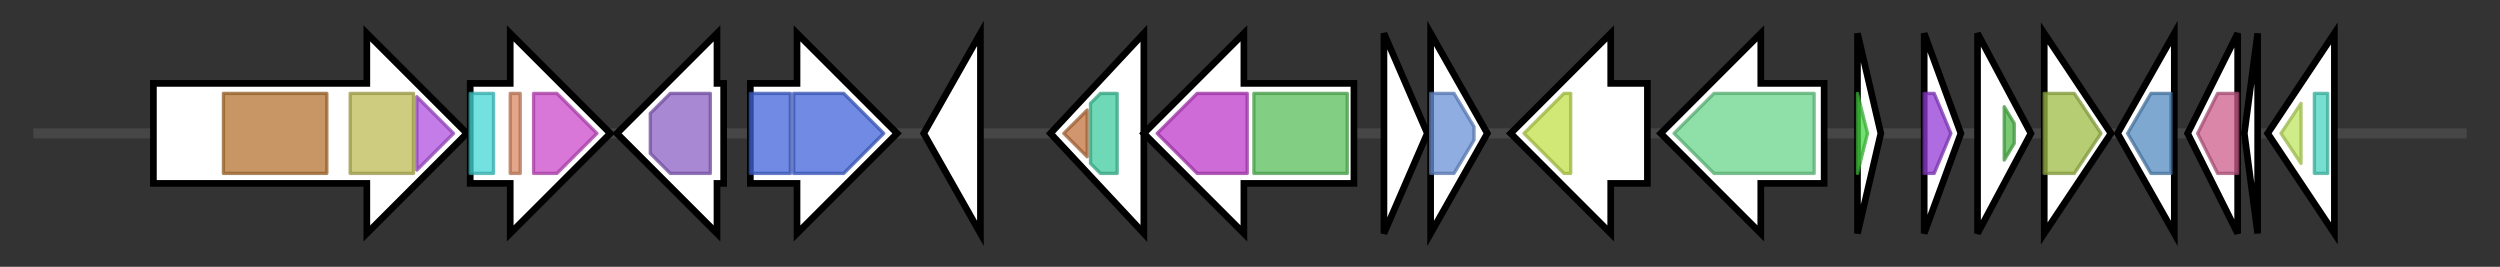 <svg version="1.1" baseProfile="full" xmlns="http://www.w3.org/2000/svg" width="749.667" height="80">
	<rect width="100%" height="100%" fill="#333333" stroke="none"/>
	<g>
		<line x1="10" y1="40.0" x2="739.667" y2="40.0" style="stroke:rgb(70,70,70); stroke-width:3 "/>
		<g>
			<title> (ctg1_21)</title>
			<polygon class=" (ctg1_21)" points="46,25 110,25 110,10 140,40 110,70 110,55 46,55" fill="rgb(255,255,255)" fill-opacity="1.0" stroke="rgb(0,0,0)" stroke-width="2"  />
			<g>
				<title>E1_dh (PF00676)
"Dehydrogenase E1 component"</title>
				<rect class="PF00676" x="67" y="28" stroke-linejoin="round" width="31" height="24" fill="rgb(180,115,48)" stroke="rgb(144,92,38)" stroke-width="1" opacity="0.75" />
			</g>
			<g>
				<title>Transket_pyr (PF02779)
"Transketolase, pyrimidine binding domain"</title>
				<rect class="PF02779" x="105" y="28" stroke-linejoin="round" width="19" height="24" fill="rgb(189,186,84)" stroke="rgb(151,148,67)" stroke-width="1" opacity="0.75" />
			</g>
			<g>
				<title>OxoGdeHyase_C (PF16870)
"2-oxoglutarate dehydrogenase C-terminal"</title>
				<polygon class="PF16870" points="125,29 136,40 125,51" stroke-linejoin="round" width="14" height="24" fill="rgb(176,82,224)" stroke="rgb(140,65,179)" stroke-width="1" opacity="0.75" />
			</g>
		</g>
		<g>
			<title> (ctg1_22)</title>
			<polygon class=" (ctg1_22)" points="141,25 153,25 153,10 183,40 153,70 153,55 141,55" fill="rgb(255,255,255)" fill-opacity="1.0" stroke="rgb(0,0,0)" stroke-width="2"  />
			<g>
				<title>Biotin_lipoyl (PF00364)
"Biotin-requiring enzyme"</title>
				<rect class="PF00364" x="141" y="28" stroke-linejoin="round" width="7" height="24" fill="rgb(67,214,213)" stroke="rgb(53,171,170)" stroke-width="1" opacity="0.75" />
			</g>
			<g>
				<title>E3_binding (PF02817)
"e3 binding domain"</title>
				<rect class="PF02817" x="153" y="28" stroke-linejoin="round" width="3" height="24" fill="rgb(217,136,99)" stroke="rgb(173,108,79)" stroke-width="1" opacity="0.75" />
			</g>
			<g>
				<title>2-oxoacid_dh (PF00198)
"2-oxoacid dehydrogenases acyltransferase (catalytic domain)"</title>
				<polygon class="PF00198" points="160,28 167,28 179,40 167,52 160,52" stroke-linejoin="round" width="23" height="24" fill="rgb(204,74,202)" stroke="rgb(163,59,161)" stroke-width="1" opacity="0.75" />
			</g>
		</g>
		<g>
			<title> (ctg1_23)</title>
			<polygon class=" (ctg1_23)" points="217,25 215,25 215,10 185,40 215,70 215,55 217,55" fill="rgb(255,255,255)" fill-opacity="1.0" stroke="rgb(0,0,0)" stroke-width="2"  />
			<g>
				<title>SBF (PF01758)
"Sodium Bile acid symporter family"</title>
				<polygon class="PF01758" points="195,34 201,28 213,28 213,52 201,52 195,46" stroke-linejoin="round" width="18" height="24" fill="rgb(139,96,196)" stroke="rgb(111,76,156)" stroke-width="1" opacity="0.75" />
			</g>
		</g>
		<g>
			<title> (ctg1_24)</title>
			<polygon class=" (ctg1_24)" points="225,25 239,25 239,10 269,40 239,70 239,55 225,55" fill="rgb(255,255,255)" fill-opacity="1.0" stroke="rgb(0,0,0)" stroke-width="2"  />
			<g>
				<title>SNF (PF00209)
"Sodium:neurotransmitter symporter family"</title>
				<rect class="PF00209" x="225" y="28" stroke-linejoin="round" width="12" height="24" fill="rgb(66,100,219)" stroke="rgb(52,80,175)" stroke-width="1" opacity="0.75" />
			</g>
			<g>
				<title>SNF (PF00209)
"Sodium:neurotransmitter symporter family"</title>
				<polygon class="PF00209" points="238,28 253,28 265,40 253,52 238,52" stroke-linejoin="round" width="31" height="24" fill="rgb(66,100,219)" stroke="rgb(52,80,175)" stroke-width="1" opacity="0.75" />
			</g>
		</g>
		<g>
			<title> (ctg1_25)</title>
			<polygon class=" (ctg1_25)" points="277,40 294,10 294,70" fill="rgb(255,255,255)" fill-opacity="1.0" stroke="rgb(0,0,0)" stroke-width="2"  />
		</g>
		<g>
			<title> (ctg1_26)</title>
			<polygon class=" (ctg1_26)" points="315,40 343,10 343,70" fill="rgb(255,255,255)" fill-opacity="1.0" stroke="rgb(0,0,0)" stroke-width="2"  />
			<g>
				<title>Sod_Fe_C (PF02777)
"Iron/manganese superoxide dismutases, C-terminal domain"</title>
				<polygon class="PF02777" points="319,40 326,33 326,47" stroke-linejoin="round" width="10" height="24" fill="rgb(193,115,61)" stroke="rgb(154,92,48)" stroke-width="1" opacity="0.75" />
			</g>
			<g>
				<title>Sod_Fe_N (PF00081)
"Iron/manganese superoxide dismutases, alpha-hairpin domain"</title>
				<polygon class="PF00081" points="327,31 330,28 335,28 335,52 330,52 327,49" stroke-linejoin="round" width="8" height="24" fill="rgb(63,202,157)" stroke="rgb(50,161,125)" stroke-width="1" opacity="0.75" />
			</g>
		</g>
		<g>
			<title> (ctg1_27)</title>
			<polygon class=" (ctg1_27)" points="406,25 373,25 373,10 343,40 373,70 373,55 406,55" fill="rgb(255,255,255)" fill-opacity="1.0" stroke="rgb(0,0,0)" stroke-width="2"  />
			<g>
				<title>SQHop_cyclase_C (PF13243)
"Squalene-hopene cyclase C-terminal domain"</title>
				<polygon class="PF13243" points="347,40 359,28 374,28 374,52 359,52" stroke-linejoin="round" width="31" height="24" fill="rgb(191,58,201)" stroke="rgb(152,46,160)" stroke-width="1" opacity="0.75" />
			</g>
			<g>
				<title>SQHop_cyclase_N (PF13249)
"Squalene-hopene cyclase N-terminal domain"</title>
				<rect class="PF13249" x="376" y="28" stroke-linejoin="round" width="28" height="24" fill="rgb(88,190,89)" stroke="rgb(70,152,71)" stroke-width="1" opacity="0.75" />
			</g>
		</g>
		<g>
			<title> (ctg1_28)</title>
			<polygon class=" (ctg1_28)" points="415,10 428,40 415,70" fill="rgb(255,255,255)" fill-opacity="1.0" stroke="rgb(0,0,0)" stroke-width="2"  />
		</g>
		<g>
			<title> (ctg1_29)</title>
			<polygon class=" (ctg1_29)" points="429,10 446,40 429,70" fill="rgb(255,255,255)" fill-opacity="1.0" stroke="rgb(0,0,0)" stroke-width="2"  />
			<g>
				<title>Acetyltransf_3 (PF13302)
"Acetyltransferase (GNAT) domain"</title>
				<polygon class="PF13302" points="429,28 436,28 442,38 442,42 436,52 429,52" stroke-linejoin="round" width="13" height="24" fill="rgb(105,146,215)" stroke="rgb(84,116,172)" stroke-width="1" opacity="0.75" />
			</g>
		</g>
		<g>
			<title> (ctg1_30)</title>
			<polygon class=" (ctg1_30)" points="494,25 483,25 483,10 453,40 483,70 483,55 494,55" fill="rgb(255,255,255)" fill-opacity="1.0" stroke="rgb(0,0,0)" stroke-width="2"  />
			<g>
				<title>MFS_1 (PF07690)
"Major Facilitator Superfamily"</title>
				<polygon class="PF07690" points="457,40 469,28 471,28 471,52 469,52" stroke-linejoin="round" width="18" height="24" fill="rgb(193,224,74)" stroke="rgb(154,179,59)" stroke-width="1" opacity="0.75" />
			</g>
		</g>
		<g>
			<title> (ctg1_31)</title>
			<polygon class=" (ctg1_31)" points="547,25 528,25 528,10 498,40 528,70 528,55 547,55" fill="rgb(255,255,255)" fill-opacity="1.0" stroke="rgb(0,0,0)" stroke-width="2"  />
			<g>
				<title>Aldedh (PF00171)
"Aldehyde dehydrogenase family"</title>
				<polygon class="PF00171" points="502,40 514,28 544,28 544,52 514,52" stroke-linejoin="round" width="46" height="24" fill="rgb(105,213,139)" stroke="rgb(84,170,111)" stroke-width="1" opacity="0.75" />
			</g>
		</g>
		<g>
			<title> (ctg1_32)</title>
			<polygon class=" (ctg1_32)" points="557,10 564,40 557,70" fill="rgb(255,255,255)" fill-opacity="1.0" stroke="rgb(0,0,0)" stroke-width="2"  />
			<g>
				<title>DUF6501 (PF20111)
"Family of unknown function (DUF6501)"</title>
				<polygon class="PF20111" points="557,28 557,28 560,40 557,52 557,52" stroke-linejoin="round" width="6" height="24" fill="rgb(69,214,66)" stroke="rgb(55,171,52)" stroke-width="1" opacity="0.75" />
			</g>
		</g>
		<g>
			<title> (ctg1_33)</title>
			<polygon class=" (ctg1_33)" points="577,10 588,40 577,70" fill="rgb(255,255,255)" fill-opacity="1.0" stroke="rgb(0,0,0)" stroke-width="2"  />
			<g>
				<title>bPH_1 (PF08000)
"Bacterial PH domain"</title>
				<polygon class="PF08000" points="577,28 580,28 585,40 580,52 577,52" stroke-linejoin="round" width="10" height="24" fill="rgb(147,59,213)" stroke="rgb(117,47,170)" stroke-width="1" opacity="0.75" />
			</g>
		</g>
		<g>
			<title> (ctg1_34)</title>
			<polygon class=" (ctg1_34)" points="593,10 609,40 593,70" fill="rgb(255,255,255)" fill-opacity="1.0" stroke="rgb(0,0,0)" stroke-width="2"  />
			<g>
				<title>zf-dskA_traR (PF01258)
"Prokaryotic dksA/traR C4-type zinc finger"</title>
				<polygon class="PF01258" points="601,32 604,37 604,43 601,48" stroke-linejoin="round" width="3" height="24" fill="rgb(77,182,70)" stroke="rgb(61,145,56)" stroke-width="1" opacity="0.75" />
			</g>
		</g>
		<g>
			<title> (ctg1_35)</title>
			<polygon class=" (ctg1_35)" points="613,10 633,40 613,70" fill="rgb(255,255,255)" fill-opacity="1.0" stroke="rgb(0,0,0)" stroke-width="2"  />
			<g>
				<title>Flavodoxin_2 (PF02525)
"Flavodoxin-like fold"</title>
				<polygon class="PF02525" points="613,28 622,28 630,40 622,52 613,52" stroke-linejoin="round" width="20" height="24" fill="rgb(159,188,70)" stroke="rgb(127,150,56)" stroke-width="1" opacity="0.75" />
			</g>
		</g>
		<g>
			<title> (ctg1_36)</title>
			<polygon class=" (ctg1_36)" points="635,40 652,10 652,70" fill="rgb(255,255,255)" fill-opacity="1.0" stroke="rgb(0,0,0)" stroke-width="2"  />
			<g>
				<title>DinB (PF05163)
"DinB family"</title>
				<polygon class="PF05163" points="638,40 645,28 651,28 651,52 645,52" stroke-linejoin="round" width="16" height="24" fill="rgb(83,139,192)" stroke="rgb(66,111,153)" stroke-width="1" opacity="0.75" />
			</g>
		</g>
		<g>
			<title> (ctg1_37)</title>
			<polygon class=" (ctg1_37)" points="656,40 671,10 671,70" fill="rgb(255,255,255)" fill-opacity="1.0" stroke="rgb(0,0,0)" stroke-width="2"  />
			<g>
				<title>DUF2512 (PF10710)
"Protein of unknown function (DUF2512)"</title>
				<polygon class="PF10710" points="659,40 665,28 671,28 671,52 665,52" stroke-linejoin="round" width="14" height="24" fill="rgb(204,93,140)" stroke="rgb(163,74,112)" stroke-width="1" opacity="0.75" />
			</g>
		</g>
		<g>
			<title> (ctg1_38)</title>
			<polygon class=" (ctg1_38)" points="673,40 677,10 677,70" fill="rgb(255,255,255)" fill-opacity="1.0" stroke="rgb(0,0,0)" stroke-width="2"  />
		</g>
		<g>
			<title> (ctg1_39)</title>
			<polygon class=" (ctg1_39)" points="680,40 700,10 700,70" fill="rgb(255,255,255)" fill-opacity="1.0" stroke="rgb(0,0,0)" stroke-width="2"  />
			<g>
				<title>TetR_C_8 (PF14278)
"Transcriptional regulator C-terminal region"</title>
				<polygon class="PF14278" points="684,40 690,31 690,49" stroke-linejoin="round" width="9" height="24" fill="rgb(192,229,97)" stroke="rgb(153,183,77)" stroke-width="1" opacity="0.75" />
			</g>
			<g>
				<title>TetR_N (PF00440)
"Bacterial regulatory proteins, tetR family"</title>
				<rect class="PF00440" x="694" y="28" stroke-linejoin="round" width="4" height="24" fill="rgb(73,212,190)" stroke="rgb(58,169,152)" stroke-width="1" opacity="0.75" />
			</g>
		</g>
	</g>
</svg>
